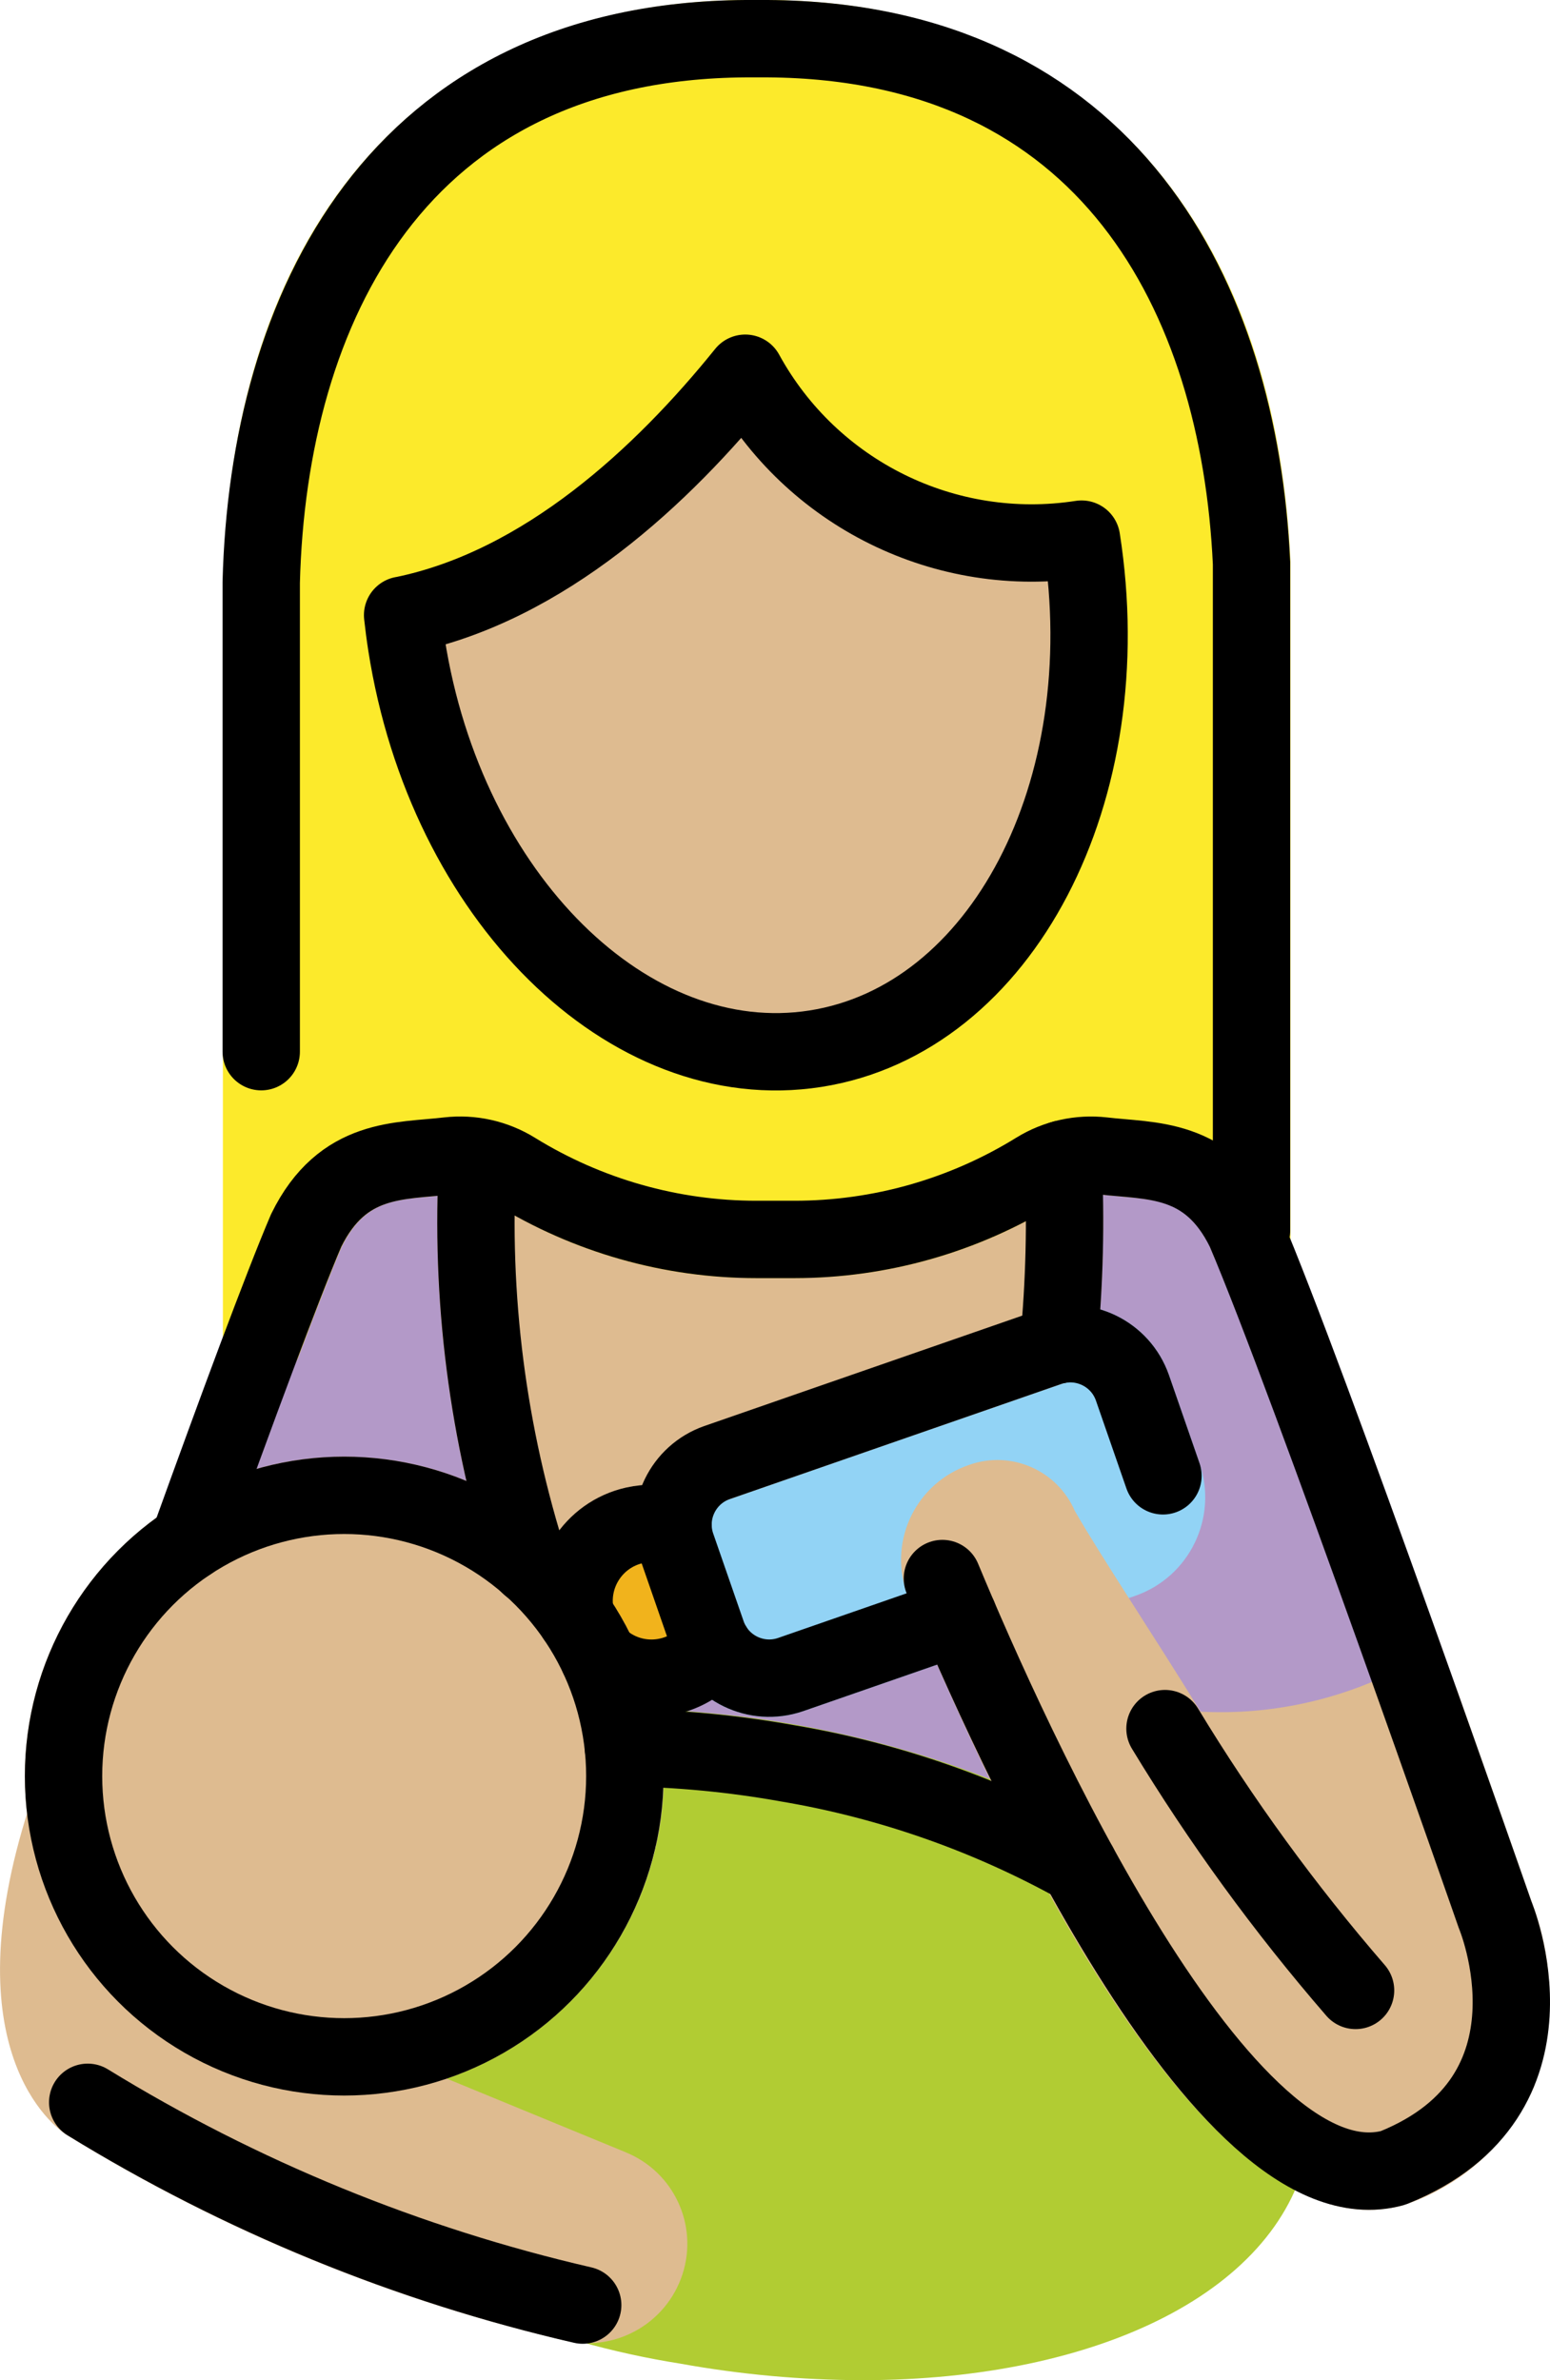<?xml version="1.0" encoding="UTF-8" standalone="no"?>
<svg
   id="emoji"
   viewBox="0 0 40.081 61.523"
   version="1.1"
   sodipodi:docname="1f469-1f3fc-200d-1f37c.svg"
   width="40.081"
   height="61.523"
   xmlns:inkscape="http://www.inkscape.org/namespaces/inkscape"
   xmlns:sodipodi="http://sodipodi.sourceforge.net/DTD/sodipodi-0.dtd"
   xmlns="http://www.w3.org/2000/svg"
   xmlns:svg="http://www.w3.org/2000/svg">
  <defs
     id="defs20" />
  <sodipodi:namedview
     id="namedview20"
     pagecolor="#ffffff"
     bordercolor="#000000"
     borderopacity="0.25"
     inkscape:showpageshadow="2"
     inkscape:pageopacity="0.0"
     inkscape:pagecheckerboard="0"
     inkscape:deskcolor="#d1d1d1" />
  <g
     id="color"
     transform="translate(-16.432,-6.307)">
    <path
       fill="#b399c8"
       d="M 41.009,54.004 H 28.746 C 28.496,54.004 28.254,53.91 28.07,53.74 l -7.431,-6.834 c -0.297,-0.273 -0.401,-0.697 -0.264,-1.076 1.478,-4.095 2.505,-6.824 3.055,-8.111 0.718,-1.56 2.301,-2.539 4.018,-2.484 0.156,-0.014 0.31,-0.026 0.461,-0.045 0.821,-0.093 1.649,0.091 2.353,0.523 1.714,1.071 3.696,1.636 5.717,1.63 h 0.996 c 2.025,-0.014 4.008,-0.578 5.738,-1.631 0.705,-0.431 1.533,-0.615 2.353,-0.522 0.15,0.018 0.305,0.031 0.46,0.045 1.699,-0.06 3.271,0.899 3.996,2.437 1.014,2.368 3.119,8.196 4.712,12.678 0.185,0.52 -0.087,1.092 -0.608,1.277 -0.049,0.017 -0.099,0.031 -0.149,0.04 l -12.283,2.32 c -0.061,0.012 -0.124,0.018 -0.186,0.018 z"
       id="path1" />
    <path
       fill="#b1cc33"
       d="m 36.978,50.883 c -1.179,-0.208 -2.371,-0.338 -3.567,-0.389 0.949,4.452 -1.892,8.83 -6.344,9.778 -2.089,0.445 -4.268,0.062 -6.08,-1.069 0.666,1.659 1.791,3.094 3.244,4.135 2.899,2.112 6.259,3.504 9.802,4.064 1.546,0.279 3.114,0.422 4.686,0.426 6.14,0 10.884,-2.328 11.549,-6.054 0.825,-4.632 -5.013,-9.416 -13.289,-10.892 z"
       id="path2" />
    <path
       fill="#92d3f5"
       d="m 36.323,50.684 c -1.149,-2e-4 -2.172,-0.727 -2.55,-1.812 l -0.79,-2.275 c -0.486,-1.406 0.258,-2.94 1.662,-3.431 l 8.583,-2.979 c 1.406,-0.488 2.941,0.256 3.431,1.661 l 0.79,2.277 c 0.486,1.406 -0.257,2.94 -1.662,3.43 l -8.583,2.98 c -0.283,0.099 -0.581,0.149 -0.881,0.149 z"
       id="path3" />
    <circle
       cx="33.278"
       cy="47.683"
       r="2"
       fill="#f1b31c"
       id="circle3" />
  </g>
  <g
     id="skin"
     transform="translate(-16.432,-6.307)">
    <path
       fill="#debb90"
       d="m 25.332,60.471 c -4.56,0 -8.257,-3.697 -8.257,-8.257 0,-4.56 3.697,-8.257 8.257,-8.257 4.56,0 8.257,3.697 8.257,8.257 0,0 0,1e-4 0,1e-4 -0.005,4.558 -3.699,8.252 -8.257,8.257 z"
       id="path4" />
    <path
       fill="#debb90"
       d="m 56.039,55.471 c 0,0 -0.842,-2.415 -1.942,-5.509 -0.016,-0.03 -0.034,-0.06 -0.053,-0.088 -0.01,-0.033 -0.022,-0.066 -0.036,-0.098 -0.018,-0.029 -0.047,-0.045 -0.067,-0.072 -0.039,-0.052 -0.084,-0.1 -0.133,-0.144 -0.048,-0.044 -0.101,-0.082 -0.157,-0.115 -0.052,-0.03 -0.106,-0.055 -0.163,-0.075 -0.062,-0.023 -0.127,-0.04 -0.192,-0.049 -0.06,-0.008 -0.12,-0.011 -0.18,-0.008 -0.068,0.002 -0.135,0.012 -0.201,0.029 -0.032,0.003 -0.064,0.007 -0.095,0.014 -0.03,0.016 -0.06,0.034 -0.088,0.053 -0.033,0.01 -0.066,0.022 -0.098,0.036 -1.592,0.815 -3.37,1.196 -5.156,1.104 C 46.23,48.525 44.93,46.58 44.226,45.361 43.771,44.309 42.581,43.788 41.5,44.168 c -1.357,0.455 -2.088,1.924 -1.633,3.281 0.02,0.059 0.042,0.117 0.066,0.175 3.069,7.354 7.545,15.802 11.905,15.802 0.295,0 0.589,-0.04 0.874,-0.117 0.018,-0.005 0.031,-0.019 0.049,-0.025 0.02,-0.007 0.04,-0.004 0.06,-0.012 1.46,-0.508 2.644,-1.599 3.27,-3.013 0.56,-1.551 0.541,-3.251 -0.052,-4.789 z"
       id="path5" />
    <path
       fill="#debb90"
       d="M 32.612,61.937 23.617,58.237 C 23.599,58.23 23.579,58.233 23.561,58.226 23.547,58.222 23.538,58.211 23.524,58.207 21.202,57.502 19.495,55.522 19.14,53.121 19.129,53.081 19.114,53.041 19.098,53.002 19.081,52.925 19.054,52.851 19.019,52.78 18.984,52.724 18.942,52.67 18.896,52.622 18.811,52.5 18.69,52.409 18.549,52.363 c -0.028,-0.018 -0.058,-0.035 -0.088,-0.05 -0.006,-0.002 -0.013,0 -0.019,-0.002 -0.078,-0.019 -0.158,-0.028 -0.238,-0.027 -0.055,-0.007 -0.11,-0.009 -0.165,-0.007 -0.011,0.001 -0.021,-0.003 -0.031,-0.001 -0.051,0.013 -0.1,0.031 -0.148,0.053 -0.065,0.016 -0.127,0.038 -0.188,0.067 -0.103,0.074 -0.201,0.155 -0.292,0.244 -0.046,0.063 -0.084,0.13 -0.114,0.202 -0.024,0.037 -0.046,0.075 -0.065,0.115 -0.006,0.018 -0.009,0.033 -0.015,0.051 l -0.003,0.01 c -2.025,6.29 0.658,8.263 0.95,8.454 3.969,2.453 8.308,4.249 12.85,5.317 1.321,0.342 2.68,-0.406 3.099,-1.705 0.41,-1.271 -0.231,-2.643 -1.469,-3.145 z"
       id="path6" />
    <path
       fill="#debb90"
       d="m 26.843,22.207 c 0.028,0.254 0.061,0.51 0.101,0.766 1.02,6.52 5.755,11.194 10.575,10.44 4.82,-0.754 7.901,-6.652 6.88,-13.171 -3.512,0.544 -6.989,-1.171 -8.696,-4.288 -2.131,2.643 -5.195,5.506 -8.852,6.253"
       id="path7" />
    <path
       fill="#debb90"
       d="m 35.302,45.055 8.581,-2.978 c 0.035,-0.012 0.07,-0.022 0.106,-0.028 0.028,-0.005 0.048,-0.023 0.075,-0.03 0.123,-0.036 0.238,-0.092 0.342,-0.167 0.055,-0.044 0.105,-0.093 0.15,-0.148 0.036,-0.04 0.069,-0.082 0.098,-0.127 0.033,-0.059 0.06,-0.121 0.08,-0.185 0.022,-0.055 0.038,-0.113 0.049,-0.171 0.003,-0.021 0.015,-0.037 0.017,-0.059 0.16,-1.647 0.2,-3.303 0.119,-4.956 -0.025,-0.069 -0.037,-0.142 -0.036,-0.216 -0.013,-0.029 -0.028,-0.058 -0.045,-0.086 -0.051,-0.12 -0.122,-0.231 -0.211,-0.327 -0.041,-0.04 -0.085,-0.077 -0.132,-0.11 -0.054,-0.04 -0.113,-0.074 -0.174,-0.102 -0.118,-0.049 -0.243,-0.078 -0.37,-0.085 -0.031,-0.001 -0.059,-0.015 -0.09,-0.013 -0.035,0.007 -0.069,0.016 -0.102,0.027 -0.038,5e-4 -0.075,0.003 -0.113,0.008 -0.328,0.094 -0.642,0.232 -0.934,0.409 -1.73,1.053 -3.713,1.617 -5.738,1.631 H 35.979 c -2.021,0.006 -4.003,-0.559 -5.717,-1.63 -0.396,-0.243 -0.834,-0.41 -1.292,-0.491 -0.451,-0.077 -0.896,0.167 -1.072,0.59 -0.008,0.016 -0.012,0.033 -0.019,0.049 -0.028,0.055 -0.05,0.112 -0.067,0.171 -0.005,0.026 0.004,0.05 0.002,0.076 -0.011,0.033 -0.019,0.066 -0.026,0.1 -0.216,3.697 0.261,7.402 1.407,10.923 z"
       id="path8" />
  </g>
  <g
     id="hair"
     transform="translate(-16.432,-6.307)">
    <path
       fill="#fcea2b"
       d="M 49.803,20.823 C 49.384,11.788 44.337,6.361 36.296,6.307 H 35.715 C 27.488,6.362 22.433,11.98 22.196,21.362 v 19.709 c 0,0.007 0.004,0.012 0.004,0.019 0.006,0.079 0.022,0.157 0.047,0.232 0.008,0.051 0.02,0.1 0.035,0.149 0.03,0.055 0.065,0.107 0.104,0.155 0.032,0.057 0.07,0.11 0.113,0.159 0.039,0.03 0.079,0.058 0.122,0.082 0.063,0.051 0.133,0.095 0.206,0.129 0.006,0.002 0.01,0.008 0.016,0.01 0.226,0.088 0.477,0.086 0.701,-0.006 0.035,-0.014 0.068,-0.03 0.101,-0.049 0.072,-0.037 0.139,-0.082 0.2,-0.135 0.03,-0.024 0.058,-0.05 0.084,-0.078 0.058,-0.065 0.107,-0.138 0.145,-0.216 0.015,-0.028 0.034,-0.052 0.046,-0.082 0.003,-0.007 0.008,-0.011 0.01,-0.018 0.499,-1.324 0.885,-2.307 1.125,-2.872 0.573,-1.169 1.289,-1.23 2.373,-1.325 0.178,-0.016 0.352,-0.03 0.523,-0.051 0.376,-0.043 0.756,0.044 1.076,0.245 2.035,1.264 4.385,1.93 6.78,1.922 h 0.953 c 2.402,0.006 4.758,-0.66 6.801,-1.923 0.321,-0.201 0.7,-0.287 1.076,-0.244 0.171,0.02 0.346,0.035 0.523,0.051 1.084,0.095 1.8,0.156 2.351,1.273 l 0.165,0.398 0.003,0.005 c 0.051,0.122 0.125,0.232 0.218,0.325 0.008,0.008 0.02,0.011 0.028,0.019 0.183,0.17 0.422,0.266 0.672,0.271 l 0.004,10e-4 c 0.126,-0.026 0.252,-0.051 0.379,-0.074 l 0.005,-0.003 c 0.121,-0.05 0.232,-0.124 0.325,-0.217 0.021,-0.028 0.04,-0.056 0.058,-0.086 0.063,-0.07 0.115,-0.149 0.156,-0.233 0.05,-0.121 0.076,-0.251 0.077,-0.382 l 10e-4,-0.004 z M 37.52,33.414 c -4.82,0.754 -9.555,-3.92 -10.575,-10.44 -0.04,-0.257 -0.074,-0.512 -0.101,-0.766 l 0.009,-9e-4 c 3.658,-0.746 6.721,-3.61 8.852,-6.253 1.707,3.118 5.183,4.832 8.696,4.288 1.02,6.52 -2.06,12.418 -6.881,13.172 z"
       id="path9" />
  </g>
  <g
     id="line"
     transform="translate(-16.432,-6.307)">
    <path
       fill="none"
       stroke="#000000"
       stroke-linecap="round"
       stroke-linejoin="round"
       stroke-width="2"
       d="m 26.843,22.207 c 0.028,0.254 0.061,0.51 0.101,0.766 1.02,6.52 5.755,11.194 10.575,10.44 4.82,-0.754 7.901,-6.652 6.88,-13.171 -3.512,0.544 -6.989,-1.171 -8.696,-4.288 -2.131,2.643 -5.195,5.506 -8.852,6.253 z"
       id="path10" />
    <path
       fill="none"
       stroke="#000000"
       stroke-linecap="round"
       stroke-linejoin="round"
       stroke-width="2"
       d="M 48.795,38.111 V 20.869 C 48.475,13.961 45.096,7.366 36.287,7.307 H 35.713 C 26.695,7.367 23.367,14.278 23.187,21.362 V 33.49"
       id="path11" />
    <path
       fill="none"
       stroke="#000000"
       stroke-linecap="round"
       stroke-linejoin="round"
       stroke-width="2"
       d="m 43.805,41.066 c 0.155,-1.595 0.194,-3.2 0.117,-4.801"
       id="path12" />
    <path
       fill="none"
       stroke="#000000"
       stroke-linecap="round"
       stroke-linejoin="round"
       stroke-width="2"
       d="m 28.785,36.265 c -0.201,3.557 0.255,7.12 1.345,10.512"
       id="path13" />
    <path
       fill="none"
       stroke="#000000"
       stroke-linecap="round"
       stroke-linejoin="round"
       stroke-width="2"
       d="m 21.315,46.17 c 1.232,-3.416 2.414,-6.607 3.034,-8.059 0.944,-1.924 2.432,-1.78 3.676,-1.928 0.598,-0.069 1.202,0.066 1.715,0.383 1.881,1.162 4.048,1.778 6.259,1.777 h 0.975 c 2.211,4e-4 4.378,-0.615 6.259,-1.777 0.512,-0.317 1.117,-0.451 1.715,-0.383 1.244,0.148 2.733,0.004 3.676,1.928 1.65,3.86 6.47,17.688 6.47,17.688 0,0 1.966,4.681 -2.619,6.534 l -0.026,0.01 C 48.052,63.534 42.576,51.38 40.801,47.108"
       id="path14" />
    <circle
       cx="25.332"
       cy="52.214"
       r="7.257"
       fill="none"
       stroke="#000000"
       stroke-linecap="round"
       stroke-linejoin="round"
       stroke-width="2"
       id="circle14" />
    <path
       fill="none"
       stroke="#000000"
       stroke-linecap="round"
       stroke-linejoin="round"
       stroke-width="2"
       d="m 18.7,60.646 c 3.955,2.429 8.278,4.199 12.8,5.241"
       id="path15" />
    <path
       fill="none"
       stroke="#000000"
       stroke-linecap="round"
       stroke-linejoin="round"
       stroke-width="2"
       d="M 41.214,48.084 36.876,49.59 c -0.884,0.304 -1.849,-0.163 -2.158,-1.046 l -0.79,-2.276 c -0.304,-0.884 0.163,-1.849 1.046,-2.158 l 8.583,-2.979 c 0.884,-0.304 1.849,0.163 2.158,1.046 l 0.79,2.276"
       id="path16" />
    <path
       fill="none"
       stroke="#000000"
       stroke-linecap="round"
       stroke-linejoin="round"
       stroke-width="2"
       d="m 32.552,51.481 c 1.425,0.017 2.847,0.152 4.25,0.404 2.641,0.446 5.186,1.339 7.526,2.641"
       id="path17" />
    <path
       fill="none"
       stroke="#000000"
       stroke-linecap="round"
       stroke-linejoin="round"
       stroke-width="2"
       d="m 46.557,50.987 c 1.449,2.39 3.098,4.654 4.928,6.767"
       id="path18" />
    <path
       fill="none"
       stroke="#000000"
       stroke-linecap="round"
       stroke-linejoin="round"
       stroke-width="2"
       d="m 31.326,48.122 c -0.241,-1.079 0.437,-2.149 1.516,-2.39 0.329,-0.074 0.672,-0.063 0.996,0.031"
       id="path19" />
    <path
       fill="none"
       stroke="#000000"
       stroke-linecap="round"
       stroke-linejoin="round"
       stroke-width="2"
       d="m 34.88,48.881 c -0.661,0.885 -1.915,1.066 -2.799,0.404 -0.06,-0.045 -0.118,-0.093 -0.173,-0.145"
       id="path20" />
  </g>
</svg>

